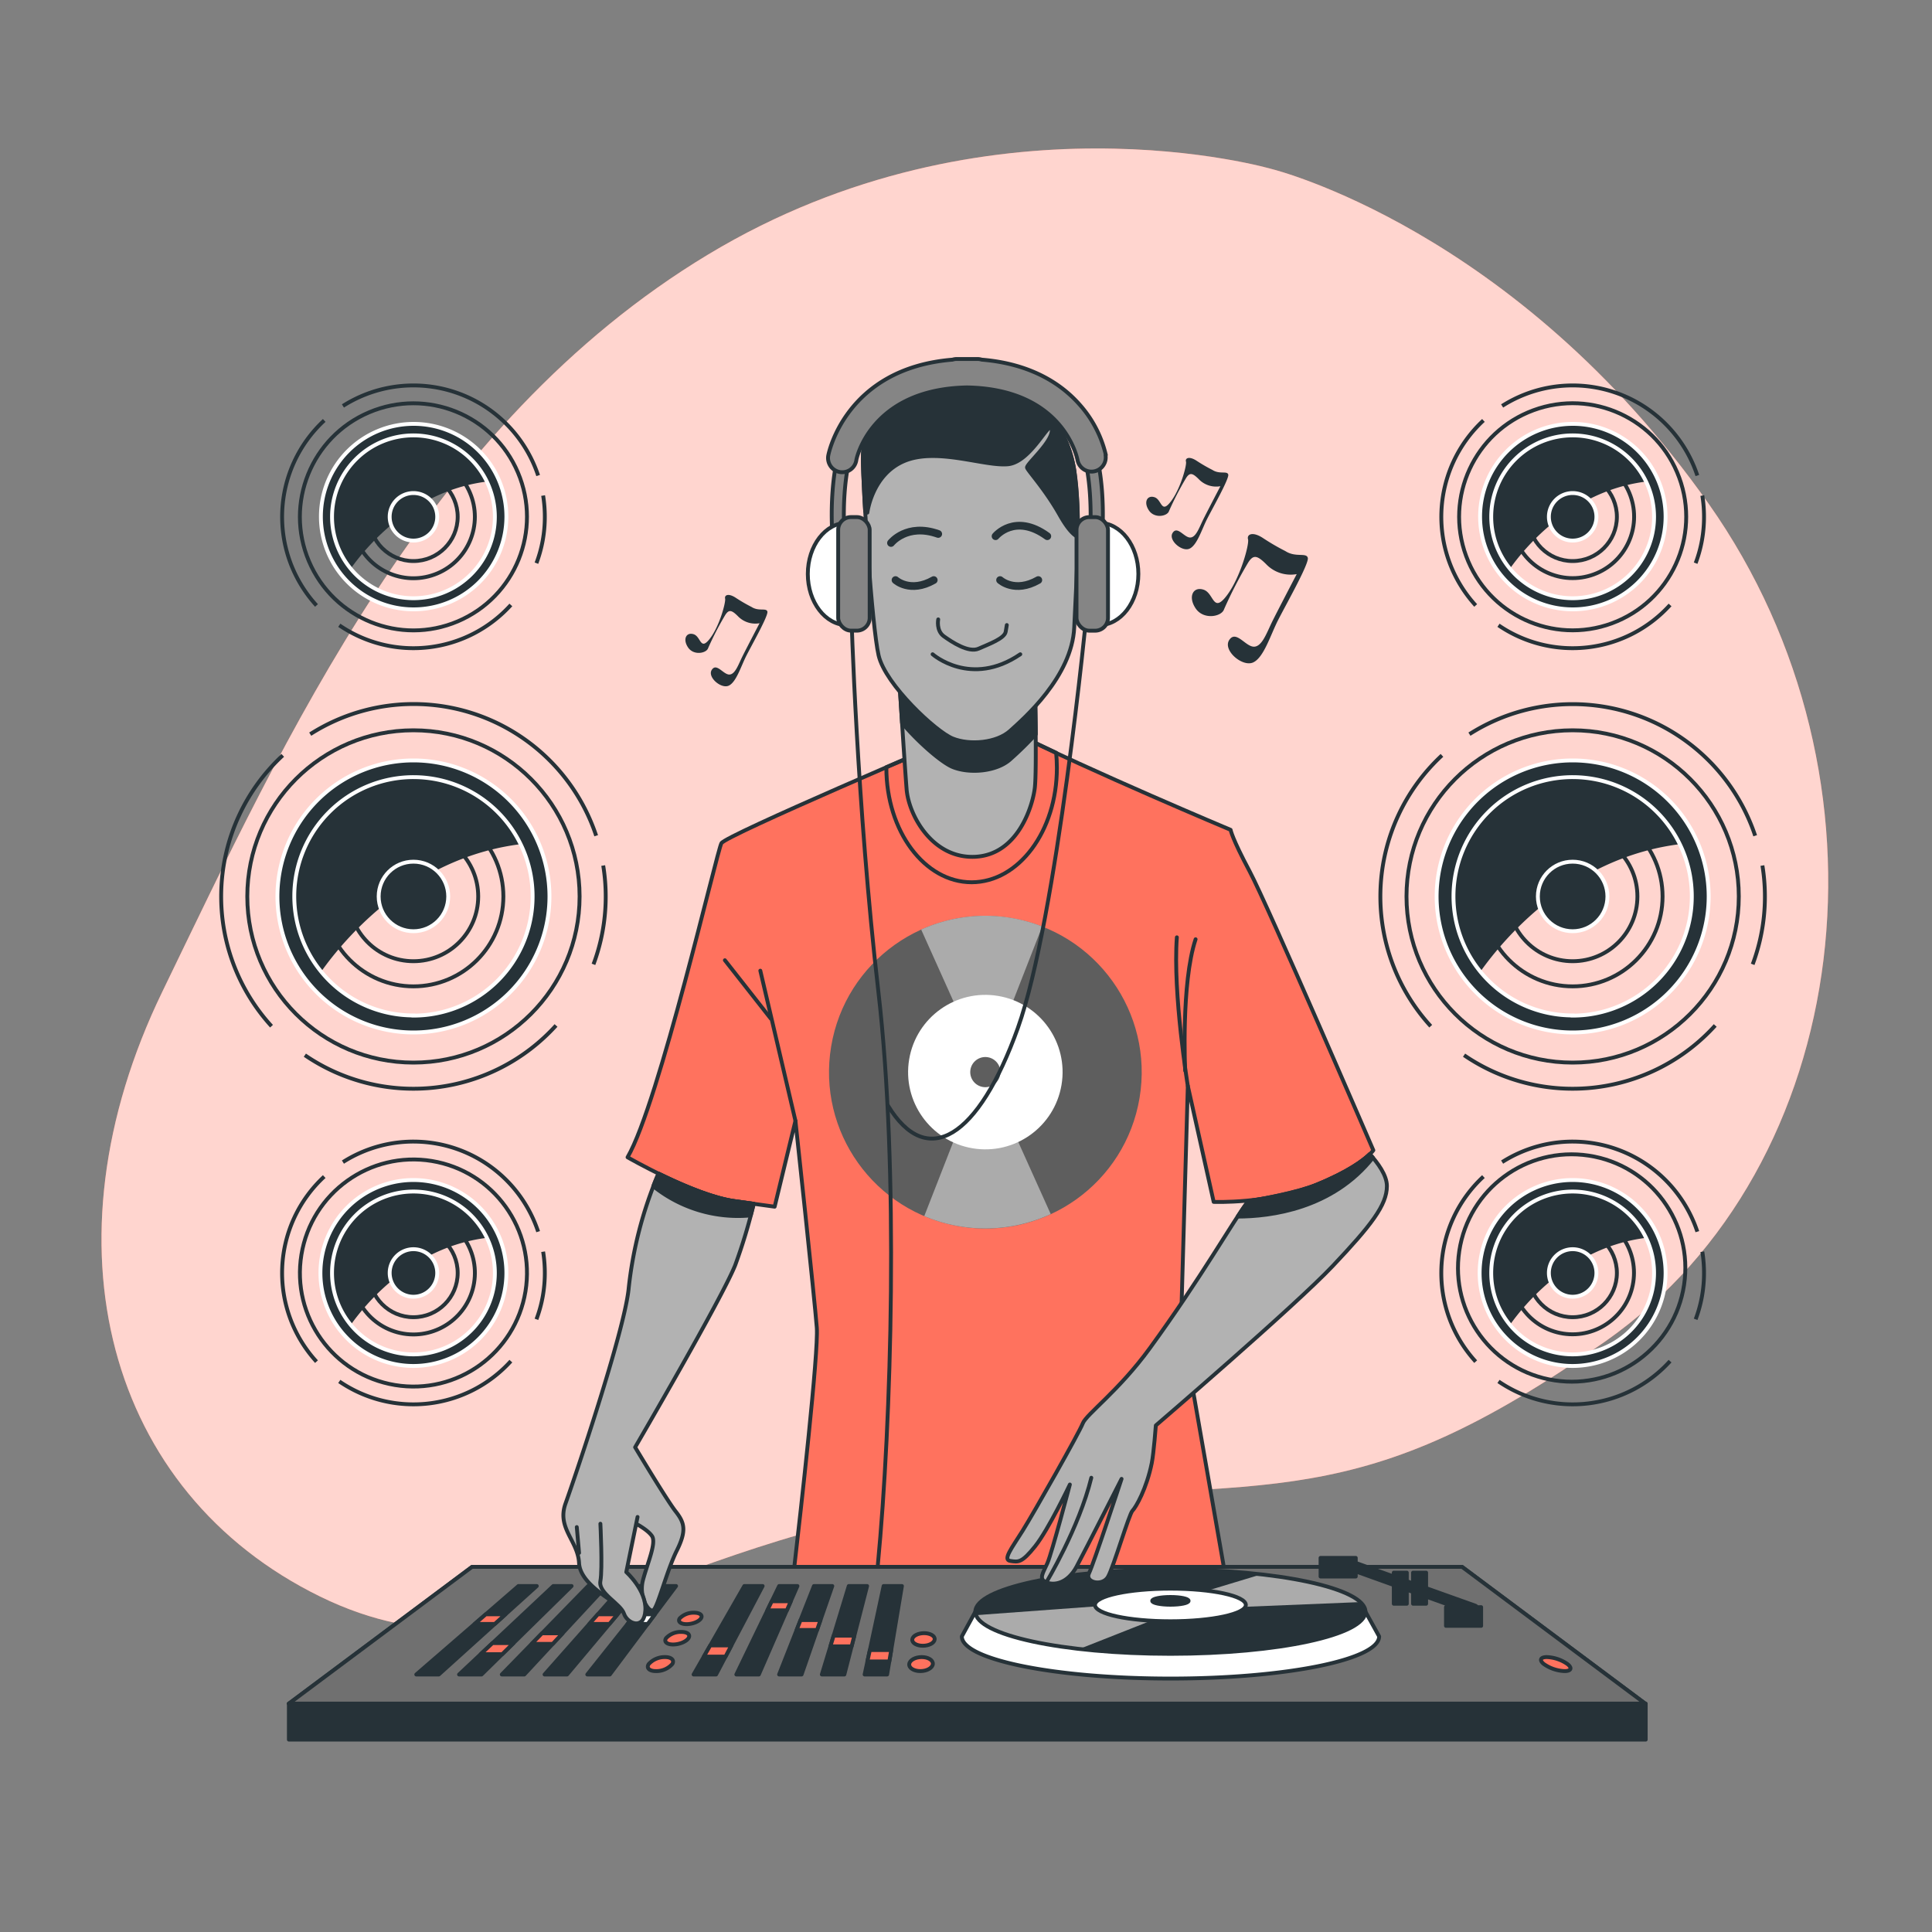 <svg xmlns="http://www.w3.org/2000/svg" xmlns:xlink="http://www.w3.org/1999/xlink" viewBox="0 0 500 500"><rect x="0" y="0" width="500" height="500" fill="#808080" stroke="none"/><defs><clipPath id="freepik--clip-path--inject-2"><ellipse cx="302.9" cy="417.1" rx="50.48" ry="10.91" style="fill:#263238;stroke:#263238;stroke-linecap:round;stroke-linejoin:round"></ellipse></clipPath></defs><g id="freepik--background-simple--inject-2"><path d="M329.22,43.77s-73.45-21.63-146,22.12S73.73,191.21,42,256.67,27.85,386.24,82.82,413.17s92.77-18.6,170.17-24.54,98.14,3.72,162.63-41.6,76.76-145.46,26.59-216.64S329.22,43.77,329.22,43.77Z" style="fill:#FF725E"></path><path d="M329.22,43.77s-73.45-21.63-146,22.12S73.73,191.21,42,256.67,27.85,386.24,82.82,413.17s92.77-18.6,170.17-24.54,98.14,3.72,162.63-41.6,76.76-145.46,26.59-216.64S329.22,43.77,329.22,43.77Z" style="fill:#fff;opacity:0.7"></path></g><g id="freepik--Speakers--inject-2"><path d="M370.27,265.58a49.78,49.78,0,0,1,2.91-70.09" style="fill:none;stroke:#263238;stroke-miterlimit:10"></path><path d="M443.9,265.39a49.78,49.78,0,0,1-65,7.69" style="fill:none;stroke:#263238;stroke-miterlimit:10"></path><path d="M456.11,224a50.05,50.05,0,0,1-2.52,25.57" style="fill:none;stroke:#263238;stroke-miterlimit:10"></path><path d="M380.29,190a49.79,49.79,0,0,1,73.95,26.29" style="fill:none;stroke:#263238;stroke-miterlimit:10"></path><circle cx="407" cy="232" r="43" style="fill:none;stroke:#263238;stroke-miterlimit:10"></circle><path d="M436.54,217.77a32.78,32.78,0,1,0-54.92,35C385.7,246.59,404.65,220.8,436.54,217.77Z" style="fill:#263238;stroke:#263238;stroke-miterlimit:10"></path><path d="M407,196.8A35.2,35.2,0,1,0,442.2,232,35.2,35.2,0,0,0,407,196.8Zm0,66A30.84,30.84,0,1,1,437.84,232,30.84,30.84,0,0,1,407,262.84Z" style="fill:#263238;stroke:#fff;stroke-miterlimit:10"></path><circle cx="407" cy="232" r="23.27" style="fill:none;stroke:#263238;stroke-miterlimit:10"></circle><circle cx="407" cy="232" r="16.76" style="fill:none;stroke:#263238;stroke-miterlimit:10"></circle><circle cx="407" cy="232" r="9" style="fill:#263238;stroke:#fff;stroke-miterlimit:10"></circle><path d="M381.91,156.69a34,34,0,0,1,2-47.88" style="fill:none;stroke:#263238;stroke-miterlimit:10"></path><path d="M432.21,156.56a34,34,0,0,1-44.4,5.26" style="fill:none;stroke:#263238;stroke-miterlimit:10"></path><path d="M440.56,128.25a34.31,34.31,0,0,1,.44,5.5,33.94,33.94,0,0,1-2.17,12" style="fill:none;stroke:#263238;stroke-miterlimit:10"></path><path d="M388.75,105.06a34,34,0,0,1,50.52,18" style="fill:none;stroke:#263238;stroke-miterlimit:10"></path><circle cx="407" cy="133.75" r="29.38" transform="translate(-21.15 148.68) rotate(-20.19)" style="fill:none;stroke:#263238;stroke-miterlimit:10"></circle><path d="M427.18,124a22.4,22.4,0,1,0-37.52,23.89C392.45,143.71,405.4,126.09,427.18,124Z" style="fill:#263238;stroke:#263238;stroke-miterlimit:10"></path><path d="M407,109.7a24,24,0,1,0,24.05,24A24,24,0,0,0,407,109.7Zm0,45.12a21.07,21.07,0,1,1,21.07-21.07A21.07,21.07,0,0,1,407,154.82Z" style="fill:#263238;stroke:#fff;stroke-miterlimit:10"></path><circle cx="407" cy="133.75" r="15.9" transform="translate(-21.19 147.46) rotate(-20.03)" style="fill:none;stroke:#263238;stroke-miterlimit:10"></circle><circle cx="407" cy="133.75" r="11.45" style="fill:none;stroke:#263238;stroke-miterlimit:10"></circle><path d="M413.15,133.75A6.15,6.15,0,1,1,407,127.6,6.15,6.15,0,0,1,413.15,133.75Z" style="fill:#263238;stroke:#fff;stroke-miterlimit:10"></path><path d="M81.91,156.69a34,34,0,0,1,2-47.88" style="fill:none;stroke:#263238;stroke-miterlimit:10"></path><path d="M132.21,156.56a34,34,0,0,1-44.4,5.26" style="fill:none;stroke:#263238;stroke-miterlimit:10"></path><path d="M140.56,128.25a34.31,34.31,0,0,1,.44,5.5,33.94,33.94,0,0,1-2.17,12" style="fill:none;stroke:#263238;stroke-miterlimit:10"></path><path d="M88.75,105.06a34,34,0,0,1,50.52,18" style="fill:none;stroke:#263238;stroke-miterlimit:10"></path><circle cx="107" cy="133.75" r="29.38" transform="translate(-43.76 52.45) rotate(-23)" style="fill:none;stroke:#263238;stroke-miterlimit:10"></circle><path d="M127.18,124a22.4,22.4,0,1,0-37.52,23.89C92.45,143.71,105.4,126.09,127.18,124Z" style="fill:#263238;stroke:#263238;stroke-miterlimit:10"></path><path d="M107,109.7a24,24,0,1,0,24.05,24A24,24,0,0,0,107,109.7Zm0,45.12a21.07,21.07,0,1,1,21.07-21.07A21.07,21.07,0,0,1,107,154.82Z" style="fill:#263238;stroke:#fff;stroke-miterlimit:10"></path><circle cx="107" cy="133.75" r="15.9" transform="translate(-43.69 52.31) rotate(-22.95)" style="fill:none;stroke:#263238;stroke-miterlimit:10"></circle><circle cx="107" cy="133.75" r="11.45" style="fill:none;stroke:#263238;stroke-miterlimit:10"></circle><path d="M113.15,133.75A6.15,6.15,0,1,1,107,127.6,6.15,6.15,0,0,1,113.15,133.75Z" style="fill:#263238;stroke:#fff;stroke-miterlimit:10"></path><path d="M381.91,352.39a34,34,0,0,1,2-47.89" style="fill:none;stroke:#263238;stroke-miterlimit:10"></path><path d="M432.21,352.26a34,34,0,0,1-44.4,5.25" style="fill:none;stroke:#263238;stroke-miterlimit:10"></path><path d="M440.56,323.94a34.4,34.4,0,0,1,.44,5.5,33.94,33.94,0,0,1-2.17,12" style="fill:none;stroke:#263238;stroke-miterlimit:10"></path><path d="M388.75,300.75a34,34,0,0,1,50.52,18" style="fill:none;stroke:#263238;stroke-miterlimit:10"></path><circle cx="407" cy="329.44" r="29.38" transform="matrix(0.15, -0.99, 0.99, 0.15, 19.55, 681.67)" style="fill:none;stroke:#263238;stroke-miterlimit:10"></circle><path d="M427.18,319.72a22.4,22.4,0,1,0-37.52,23.89C392.45,339.41,405.4,321.79,427.18,319.72Z" style="fill:#263238;stroke:#263238;stroke-miterlimit:10"></path><path d="M407,305.39a24.06,24.06,0,1,0,24.05,24.05A24.05,24.05,0,0,0,407,305.39Zm0,45.12a21.07,21.07,0,1,1,21.07-21.07A21.07,21.07,0,0,1,407,350.51Z" style="fill:#263238;stroke:#fff;stroke-miterlimit:10"></path><circle cx="407" cy="329.44" r="15.9" transform="translate(19.76 681.9) rotate(-81.3)" style="fill:none;stroke:#263238;stroke-miterlimit:10"></circle><circle cx="407" cy="329.44" r="11.45" style="fill:none;stroke:#263238;stroke-miterlimit:10"></circle><path d="M413.15,329.44a6.15,6.15,0,1,1-6.15-6.15A6.15,6.15,0,0,1,413.15,329.44Z" style="fill:#263238;stroke:#fff;stroke-miterlimit:10"></path><path d="M81.91,352.39a34,34,0,0,1,2-47.89" style="fill:none;stroke:#263238;stroke-miterlimit:10"></path><path d="M132.21,352.26a34,34,0,0,1-44.4,5.25" style="fill:none;stroke:#263238;stroke-miterlimit:10"></path><path d="M140.56,323.94a34.4,34.4,0,0,1,.44,5.5,33.94,33.94,0,0,1-2.17,12" style="fill:none;stroke:#263238;stroke-miterlimit:10"></path><path d="M88.75,300.75a34,34,0,0,1,50.52,18" style="fill:none;stroke:#263238;stroke-miterlimit:10"></path><circle cx="107" cy="329.44" r="29.38" transform="translate(-235.42 381.69) rotate(-80.68)" style="fill:none;stroke:#263238;stroke-miterlimit:10"></circle><path d="M127.18,319.72a22.4,22.4,0,1,0-37.52,23.89C92.45,339.41,105.4,321.79,127.18,319.72Z" style="fill:#263238;stroke:#263238;stroke-miterlimit:10"></path><path d="M107,305.39a24.06,24.06,0,1,0,24.05,24.05A24.05,24.05,0,0,0,107,305.39Zm0,45.12a21.07,21.07,0,1,1,21.07-21.07A21.07,21.07,0,0,1,107,350.51Z" style="fill:#263238;stroke:#fff;stroke-miterlimit:10"></path><circle cx="107" cy="329.44" r="15.9" transform="translate(-235.41 381.75) rotate(-80.69)" style="fill:none;stroke:#263238;stroke-miterlimit:10"></circle><circle cx="107" cy="329.44" r="11.45" style="fill:none;stroke:#263238;stroke-miterlimit:10"></circle><path d="M113.15,329.44a6.15,6.15,0,1,1-6.15-6.15A6.15,6.15,0,0,1,113.15,329.44Z" style="fill:#263238;stroke:#fff;stroke-miterlimit:10"></path><path d="M70.27,265.58a49.78,49.78,0,0,1,2.91-70.09" style="fill:none;stroke:#263238;stroke-miterlimit:10"></path><path d="M143.9,265.39a49.78,49.78,0,0,1-65,7.69" style="fill:none;stroke:#263238;stroke-miterlimit:10"></path><path d="M156.11,224a50.05,50.05,0,0,1-2.52,25.57" style="fill:none;stroke:#263238;stroke-miterlimit:10"></path><path d="M80.29,190a49.79,49.79,0,0,1,74,26.29" style="fill:none;stroke:#263238;stroke-miterlimit:10"></path><circle cx="107" cy="232" r="43" style="fill:none;stroke:#263238;stroke-miterlimit:10"></circle><path d="M136.54,217.77a32.78,32.78,0,1,0-54.92,35C85.7,246.59,104.65,220.8,136.54,217.77Z" style="fill:#263238;stroke:#263238;stroke-miterlimit:10"></path><path d="M107,196.8A35.2,35.2,0,1,0,142.2,232,35.2,35.2,0,0,0,107,196.8Zm0,66A30.84,30.84,0,1,1,137.84,232,30.84,30.84,0,0,1,107,262.84Z" style="fill:#263238;stroke:#fff;stroke-miterlimit:10"></path><circle cx="107" cy="232" r="23.27" style="fill:none;stroke:#263238;stroke-miterlimit:10"></circle><circle cx="107" cy="232" r="16.76" style="fill:none;stroke:#263238;stroke-miterlimit:10"></circle><circle cx="107" cy="232" r="9" style="fill:#263238;stroke:#fff;stroke-miterlimit:10"></circle></g><g id="freepik--Device--inject-2"><polygon points="425.78 440.89 74.76 440.89 122.17 405.5 378.37 405.5 425.78 440.89" style="fill:#707070;stroke:#263238;stroke-linecap:round;stroke-linejoin:round"></polygon><rect x="74.76" y="440.89" width="351.15" height="9.32" style="fill:#263238;stroke:#263238;stroke-linecap:round;stroke-linejoin:round"></rect><polygon points="425.78 440.89 74.76 440.89 122.17 405.5 378.37 405.5 425.78 440.89" style="fill:#707070;stroke:#263238;stroke-linecap:round;stroke-linejoin:round"></polygon><polygon points="113.56 433.36 107.73 433.36 134.17 410.46 138.92 410.46 113.56 433.36" style="fill:#263238;stroke:#263238;stroke-linecap:round;stroke-linejoin:round"></polygon><polygon points="128.05 420.28 122.84 420.28 125.72 417.78 130.81 417.78 128.05 420.28" style="fill:#FF725E;stroke:#263238;stroke-linecap:round;stroke-linejoin:round"></polygon><polygon points="124.62 433.36 118.8 433.36 143.19 410.46 147.93 410.46 124.62 433.36" style="fill:#263238;stroke:#263238;stroke-linecap:round;stroke-linejoin:round"></polygon><polygon points="129.98 428.1 124.4 428.1 127.44 425.24 132.88 425.24 129.98 428.1" style="fill:#FF725E;stroke:#263238;stroke-linecap:round;stroke-linejoin:round"></polygon><polygon points="135.69 433.36 129.86 433.36 152.2 410.46 156.94 410.46 135.69 433.36" style="fill:#263238;stroke:#263238;stroke-linecap:round;stroke-linejoin:round"></polygon><polygon points="143.05 425.43 137.6 425.43 140.26 422.7 145.59 422.7 143.05 425.43" style="fill:#FF725E;stroke:#263238;stroke-linecap:round;stroke-linejoin:round"></polygon><polygon points="146.75 433.36 140.93 433.36 161.21 410.46 165.96 410.46 146.75 433.36" style="fill:#263238;stroke:#263238;stroke-linecap:round;stroke-linejoin:round"></polygon><polygon points="157.72 420.28 152.51 420.28 154.73 417.78 159.82 417.78 157.72 420.28" style="fill:#FF725E;stroke:#263238;stroke-linecap:round;stroke-linejoin:round"></polygon><polygon points="157.82 433.36 151.99 433.36 170.22 410.46 174.97 410.46 157.82 433.36" style="fill:#263238;stroke:#263238;stroke-linecap:round;stroke-linejoin:round"></polygon><polygon points="167.62 420.28 162.41 420.28 164.4 417.78 169.49 417.78 167.62 420.28" style="fill:#fff;stroke:#263238;stroke-linecap:round;stroke-linejoin:round"></polygon><polygon points="185.32 433.36 179.5 433.36 192.63 410.46 197.37 410.46 185.32 433.36" style="fill:#263238;stroke:#263238;stroke-linecap:round;stroke-linejoin:round"></polygon><polygon points="187.76 428.72 182.16 428.72 183.81 425.83 189.28 425.83 187.76 428.72" style="fill:#FF725E;stroke:#263238;stroke-linecap:round;stroke-linejoin:round"></polygon><polygon points="196.39 433.36 190.56 433.36 201.64 410.46 206.38 410.46 196.39 433.36" style="fill:#263238;stroke:#263238;stroke-linecap:round;stroke-linejoin:round"></polygon><polygon points="203.64 416.75 198.6 416.75 199.73 414.41 204.66 414.41 203.64 416.75" style="fill:#FF725E;stroke:#263238;stroke-linecap:round;stroke-linejoin:round"></polygon><polygon points="207.45 433.36 201.63 433.36 210.65 410.46 215.4 410.46 207.45 433.36" style="fill:#263238;stroke:#263238;stroke-linecap:round;stroke-linejoin:round"></polygon><polygon points="211.45 421.84 206.17 421.84 207.18 419.27 212.34 419.27 211.45 421.84" style="fill:#FF725E;stroke:#263238;stroke-linecap:round;stroke-linejoin:round"></polygon><polygon points="218.52 433.36 212.69 433.36 219.66 410.46 224.41 410.46 218.52 433.36" style="fill:#263238;stroke:#263238;stroke-linecap:round;stroke-linejoin:round"></polygon><polygon points="220.39 426.07 214.91 426.07 215.75 423.31 221.1 423.31 220.39 426.07" style="fill:#FF725E;stroke:#263238;stroke-linecap:round;stroke-linejoin:round"></polygon><polygon points="229.59 433.36 223.76 433.36 228.68 410.46 233.42 410.46 229.59 433.36" style="fill:#263238;stroke:#263238;stroke-linecap:round;stroke-linejoin:round"></polygon><polygon points="230.15 429.98 224.48 429.98 225.12 427.03 230.65 427.03 230.15 429.98" style="fill:#FF725E;stroke:#263238;stroke-linecap:round;stroke-linejoin:round"></polygon><path d="M241.42,430.64c-.08,1-1.52,1.84-3.24,1.84s-3-.83-2.87-1.84,1.57-1.79,3.23-1.79S241.49,429.64,241.42,430.64Z" style="fill:#FF725E;stroke:#263238;stroke-linecap:round;stroke-linejoin:round"></path><path d="M405.64,430.64c1.3,1,1,1.84-.73,1.84a10,10,0,0,1-5.38-1.84c-1.23-1-.86-1.79.8-1.79A10,10,0,0,1,405.64,430.64Z" style="fill:#FF725E;stroke:#263238;stroke-linecap:round;stroke-linejoin:round"></path><path d="M174,430.64a5.52,5.52,0,0,1-4.26,1.84c-1.72,0-2.53-.83-1.84-1.84a5.59,5.59,0,0,1,4.23-1.79C173.75,428.85,174.59,429.64,174,430.64Z" style="fill:#FF725E;stroke:#263238;stroke-linecap:round;stroke-linejoin:round"></path><path d="M178.19,423.94c-.57.91-2.35,1.65-4,1.65s-2.42-.74-1.8-1.65a5.22,5.22,0,0,1,3.93-1.6C177.93,422.34,178.75,423.05,178.19,423.94Z" style="fill:#FF725E;stroke:#263238;stroke-linecap:round;stroke-linejoin:round"></path><path d="M181.42,418.83c-.52.83-2.2,1.5-3.74,1.5s-2.33-.67-1.77-1.5a5,5,0,0,1,3.72-1.46C181.13,417.37,181.93,418,181.42,418.83Z" style="fill:#FF725E;stroke:#263238;stroke-linecap:round;stroke-linejoin:round"></path><path d="M241.89,424.27c-.07.91-1.44,1.65-3.06,1.65s-2.84-.74-2.73-1.65,1.48-1.61,3.05-1.61S242,423.37,241.89,424.27Z" style="fill:#FF725E;stroke:#263238;stroke-linecap:round;stroke-linejoin:round"></path><path d="M382.26,415.94a1,1,0,0,0-.49-.41L369.08,411v-4H365.7v2.79l-1.62-.58V407h-3.37v1l-9.84-3.52v-1.3h-9.11V408h9.11v-1.32l9.84,3.53v4.84h3.37v-3.63l1.62.58v3.05h3.38v-1.84l7.58,2.72h-2.44v4.84h9.1v-4.84Z" style="fill:#263238;stroke:#263238;stroke-linecap:round;stroke-linejoin:round"></path><path d="M353.38,417.1H337.51a142.18,142.18,0,0,0-34.61-4.51,149.69,149.69,0,0,0-35.78,4.51h-14.7l-3.5,6.4c0,6,24.17,10.91,54,10.91s54-4.88,54-10.91Z" style="fill:#fff;stroke:#263238;stroke-linecap:round;stroke-linejoin:round"></path><ellipse cx="302.9" cy="417.1" rx="50.48" ry="10.91" style="fill:#263238"></ellipse><g style="clip-path:url(#freepik--clip-path--inject-2)"><path d="M279.36,426.75l25.89-10.22,46.81-1.91c-3.35-3.11-12.88-5.72-25.66-7.17l-22.46,6.79L252.59,418C254,421.79,264.46,425.05,279.36,426.75Z" style="fill:#ababab"></path></g><ellipse cx="302.9" cy="417.1" rx="50.48" ry="10.91" style="fill:none;stroke:#263238;stroke-linecap:round;stroke-linejoin:round"></ellipse><ellipse cx="302.9" cy="415.36" rx="19.52" ry="4.22" style="fill:#fff;stroke:#263238;stroke-linecap:round;stroke-linejoin:round"></ellipse><path d="M307.61,414.3c0,.57-2.11,1-4.71,1s-4.71-.45-4.71-1,2.11-1,4.71-1S307.61,413.74,307.61,414.3Z" style="fill:#263238;stroke:#263238;stroke-linecap:round;stroke-linejoin:round"></path></g><g id="freepik--Character--inject-2"><path d="M200.48,312.29l5.38-22.22s4.95,46,5.53,53.54c.48,6.22-4.15,47.42-5.82,61.89H316.72l-11.06-63.35,1.75-61.1,6.69,30s14.26.58,26.48-4.36,14.84-9,14.84-9-27.35-63.43-32-72.16-4.94-10.77-4.94-10.77-36.08-15.13-57-25.6l-14.84,2s-58.78,25-59.94,27.06-16.15,67.32-24.29,81.28c0,0,17.16,9.9,27.64,11.35Z" style="fill:#FF725E;stroke:#263238;stroke-linecap:round;stroke-linejoin:round"></path><circle cx="255" cy="277.46" r="40.46" transform="translate(-60.66 483.3) rotate(-80.52)" style="fill:#5e5e5e"></circle><path d="M254.33,276,239.2,314.72a40.54,40.54,0,0,0,32.73-.51L255.18,277l14.54-37.23a40.43,40.43,0,0,0-31.32.8Z" style="fill:#ababab"></path><circle cx="255" cy="277.46" r="19.99" transform="translate(-60.88 482.95) rotate(-80.46)" style="fill:#fff"></circle><path d="M258.9,277.46a3.9,3.9,0,1,1-3.9-3.9A3.9,3.9,0,0,1,258.9,277.46Z" style="fill:#5e5e5e"></path><path d="M246.6,191.14s-7.51,3.2-17.21,7.4v.19c0,16.35,9.88,29.6,22.06,29.6s22.07-13.25,22.07-29.6c0-1.32-.07-2.63-.19-3.91-4.24-2-8.29-3.91-11.89-5.71Z" style="fill:none;stroke:#263238;stroke-linecap:round;stroke-linejoin:round"></path><line x1="205.86" y1="290.07" x2="196.77" y2="251.21" style="fill:none;stroke:#263238;stroke-linecap:round;stroke-linejoin:round"></line><line x1="199.46" y1="263.6" x2="187.6" y2="248.51" style="fill:none;stroke:#263238;stroke-linecap:round;stroke-linejoin:round"></line><path d="M307.41,281.05s-3.92-23.91-2.84-38.47" style="fill:none;stroke:#263238;stroke-linecap:round;stroke-linejoin:round"></path><path d="M306.72,277.08s-1.08-22.64,2.7-34" style="fill:none;stroke:#263238;stroke-linecap:round;stroke-linejoin:round"></path><path d="M232.63,174.27s1.46,23.28,2,30,6.69,18,17.75,17.46,14.84-13.1,15.42-17.75,0-28.23,0-28.23-9.6,8.15-20.37,6.11A36.21,36.21,0,0,1,232.63,174.27Z" style="fill:#b2b2b2;stroke:#263238;stroke-linecap:round;stroke-linejoin:round"></path><path d="M267.84,175.72s-9.6,8.15-20.37,6.11a36.21,36.21,0,0,1-14.84-7.56s.38,6,.82,12.83c4.6,5.41,10.49,10.36,13.15,11.42,4.36,1.75,11.34,1.16,14.84-2a89.38,89.38,0,0,0,6.63-6.51C268,182.81,267.84,175.72,267.84,175.72Z" style="fill:#263238;stroke:#263238;stroke-linecap:round;stroke-linejoin:round"></path><path d="M230,105.6s-6.69,4.66-6.69,12.8,2.33,43.65,4.07,51.21,14.84,19.79,19.21,21.53,11.34,1.17,14.84-2,16-14,16.58-26.77,1.75-30,0-40.74-8.15-18-16.58-20.95S235.83,99.78,230,105.6Z" style="fill:#b2b2b2;stroke:#263238;stroke-linecap:round;stroke-linejoin:round"></path><path d="M261.44,100.65c-8.44-2.91-25.61-.87-31.43,4.95,0,0-6.69,4.66-6.69,12.8,0,2.54.23,7.74.59,13.92l.57.34s1.17-9.89,9.61-13.38,20.65,1.45,26.76.87,11.06-12.22,11.35-9-6.69,9-6.4,9.89,4.66,5.53,8.44,12.22c1.81,3.2,3.35,5.06,4.69,5.69A107.38,107.38,0,0,0,278,121.6C276.28,110.84,269.87,103.56,261.44,100.65Z" style="fill:#263238;stroke:#263238;stroke-linecap:round;stroke-linejoin:round"></path><path d="M231.76,150.12s3.78,3.49,9.89,0" style="fill:none;stroke:#263238;stroke-linecap:round;stroke-linejoin:round;stroke-width:2px"></path><path d="M258.82,150.12s3.78,3.49,9.89,0" style="fill:none;stroke:#263238;stroke-linecap:round;stroke-linejoin:round;stroke-width:2px"></path><path d="M230.59,140.52s4.08-5.24,12.22-2.33" style="fill:none;stroke:#263238;stroke-linecap:round;stroke-linejoin:round;stroke-width:2px"></path><path d="M257.65,138.77s5-6.11,13.39,0" style="fill:none;stroke:#263238;stroke-linecap:round;stroke-linejoin:round;stroke-width:2px"></path><path d="M242.81,160.3s-.58,2.91,1.46,4.37,6.4,4.36,9,3.2,6.69-2.62,7-4.37l.29-1.74" style="fill:none;stroke:#263238;stroke-linecap:round;stroke-linejoin:round"></path><path d="M241.36,169.32s9.89,8.73,22.69,0" style="fill:none;stroke:#263238;stroke-linecap:round;stroke-linejoin:round"></path><path d="M216.92,138.89a1.57,1.57,0,0,1-1.57-1.47c0-.71-1.14-17.46,4.28-26.79a1.58,1.58,0,0,1,2.73,1.58c-4.94,8.5-3.88,24.83-3.87,25a1.57,1.57,0,0,1-1.46,1.68Z" style="fill:#858585;stroke:#263238;stroke-linecap:round;stroke-linejoin:round"></path><path d="M283.73,138.89h-.11a1.57,1.57,0,0,1-1.46-1.68c0-.16,1.06-16.5-3.87-25a1.58,1.58,0,0,1,2.73-1.58c5.42,9.33,4.33,26.08,4.28,26.79A1.57,1.57,0,0,1,283.73,138.89Z" style="fill:#858585;stroke:#263238;stroke-linecap:round;stroke-linejoin:round"></path><path d="M286.19,117.75a29.71,29.71,0,0,0-6.75-13c-4.31-4.92-12.06-10.58-25.38-11.67a3.79,3.79,0,0,0-1-.17c-.81,0-1.6,0-2.38,0h-.82c-.77,0-1.55,0-2.35,0a3.79,3.79,0,0,0-1,.17c-27.75,2.26-32.08,24.44-32.13,24.68a3.68,3.68,0,1,0,7.24,1.3c0-.19,3.63-18.34,28.65-18.8,24.77.45,28.44,18,28.6,18.82a3.68,3.68,0,0,0,7.24-1.32Z" style="fill:#858585;stroke:#263238;stroke-linecap:round;stroke-linejoin:round"></path><path d="M220.32,158.53s1.4,49.74,7,98.09c5.33,45.95,3.38,111.52-.13,148.28" style="fill:none;stroke:#263238;stroke-linecap:round;stroke-linejoin:round"></path><path d="M281.27,158.18s-7.7,79.52-17.86,107.9-23.47,36.78-33.63,20" style="fill:none;stroke:#263238;stroke-linecap:round;stroke-linejoin:round"></path><path d="M219.54,135.3l-.29,0c-5.63,0-10.19,5.93-10.19,13.24s4.56,13.24,10.19,13.24l.29,0Z" style="fill:#fff;stroke:#263238;stroke-linecap:round;stroke-linejoin:round"></path><rect x="216.92" y="133.82" width="8.15" height="29.39" rx="3.32" style="fill:#858585;stroke:#263238;stroke-linecap:round;stroke-linejoin:round"></rect><path d="M284.13,135.3l.29,0c5.63,0,10.19,5.93,10.19,13.24s-4.56,13.24-10.19,13.24l-.29,0Z" style="fill:#fff;stroke:#263238;stroke-linecap:round;stroke-linejoin:round"></path><rect x="278.6" y="133.82" width="8.15" height="29.39" rx="3.32" transform="translate(565.35 297.04) rotate(180)" style="fill:#858585;stroke:#263238;stroke-linecap:round;stroke-linejoin:round"></rect><path d="M195.07,311.53l-5.06-.7c-5.83-.81-13.73-4.23-19.59-7.11a104.18,104.18,0,0,0-7.76,30.1c-1.34,11.57-14,48.88-16.3,55.28s3.2,9.6,3.5,15.42,9.89,10.19,10.76,11.64,4.37,1.75,3.78-1.16-2.61-5.53-2.32-8.15,2-12.8,2-12.8,3.49,1.74,4.66,3.49-1.17,7-2.33,11.35,1.46,8.44,2.62,7.85,3.49-10.18,6.11-15.42,2-7.27-.29-10.18-10.48-16.59-10.48-16.59,22.41-38.4,25.9-47.13A142.4,142.4,0,0,0,195.07,311.53Z" style="fill:#b2b2b2;stroke:#263238;stroke-linecap:round;stroke-linejoin:round"></path><path d="M170.42,303.72c-.42.95-.88,2-1.35,3.27a35,35,0,0,0,25.21,7.56c.27-1,.54-2.05.79-3l-5.06-.7C184.18,310,176.28,306.6,170.42,303.72Z" style="fill:#263238;stroke:#263238;stroke-linecap:round;stroke-linejoin:round"></path><path d="M155.38,394.34s.59,11.64,0,14.84,5.24,5.82,6.11,8.44,5.24,4.36,5.53-.88-4.94-9.89-4.94-9.89L165,392.59" style="fill:#b2b2b2;stroke:#263238;stroke-linecap:round;stroke-linejoin:round"></path><line x1="149.27" y1="395.21" x2="149.86" y2="401.9" style="fill:none;stroke:#263238;stroke-linecap:round;stroke-linejoin:round"></line><path d="M340.58,306.66c-4.54,1.84-13.26,3.55-17.53,4.17-4,5.27-12.09,19.71-25.49,38.1-8,11-16.46,17.11-17.34,19.44s-12.63,23.09-15.54,27.74-5.24,7.57-3.2,7.86,2.91.58,6.4-3.78,9-16,9-16-4.66,17.74-5.82,20.36-2.33,4.08-.29,4.95,5.53.29,7.85-4.07,11.64-22.7,11.64-22.7-7.27,22.11-8.43,24.44,3.49,3.49,4.94.87,5.43-16.2,6.31-17.07,3.65-5.67,5-12.35c.52-2.63,1.05-9.72,1.05-9.72s35.91-30.82,45.8-41.29,14-15.72,14-20.66c0-2.83-2.38-6-4.42-8.27C352.93,300.2,349.09,303.21,340.58,306.66Z" style="fill:#b2b2b2;stroke:#263238;stroke-linecap:round;stroke-linejoin:round"></path><path d="M355.31,299.61c-.28-.32-.55-.64-.82-.93-1.56,1.52-5.4,4.53-13.91,8-4.54,1.84-13.26,3.55-17.53,4.17-.76,1-1.68,2.37-2.75,4C328.8,314.84,344.83,312.86,355.31,299.61Z" style="fill:#263238;stroke:#263238;stroke-linecap:round;stroke-linejoin:round"></path><path d="M270.79,409.5s8.44-14,11.64-27.06" style="fill:none;stroke:#263238;stroke-linecap:round;stroke-linejoin:round"></path></g><g id="freepik--musical-notes--inject-2"><path d="M332.67,142.63a58.37,58.37,0,0,1-5.73-3.33c-2.79-1.87-4.31-1-3.95.27s-2,10-5.55,14.62-3.24-.65-5.93-1.57-4.14,1.76-2.08,4.83,6.73,2.14,7.34.26a111,111,0,0,1,6.28-12.16c1.29-2,2.26-1.9,4.61.44a8.78,8.78,0,0,0,7.93,2.59s-4.82,9.22-6.28,12.16-2.69,6.7-4.86,6.62-4.6-4.38-6.33-1.72,3.42,7.06,6.19,5.8,4.46-7.05,6.51-11.06,8-14.54,7.64-16S335.33,144.36,332.67,142.63Z" style="fill:#263238"></path><path d="M313.78,121.62a41.74,41.74,0,0,1-4.06-2.35c-2-1.32-3.05-.69-2.79.19s-1.41,7.06-3.93,10.34-2.29-.47-4.19-1.11-2.93,1.24-1.47,3.41,4.76,1.51,5.19.18a78.23,78.23,0,0,1,4.44-8.59c.92-1.41,1.6-1.35,3.26.31a6.23,6.23,0,0,0,5.61,1.83s-3.41,6.52-4.44,8.6-1.9,4.74-3.44,4.68-3.26-3.09-4.48-1.21,2.42,5,4.38,4.09,3.16-5,4.6-7.81,5.66-10.29,5.41-11.35S315.66,122.84,313.78,121.62Z" style="fill:#263238"></path><path d="M194.5,157.08a42.27,42.27,0,0,1-4.05-2.35c-2-1.32-3-.69-2.79.19s-1.41,7.06-3.93,10.34-2.29-.47-4.19-1.11-2.93,1.24-1.47,3.41,4.76,1.51,5.19.18a78.23,78.23,0,0,1,4.44-8.59c.91-1.41,1.6-1.35,3.26.31a6.23,6.23,0,0,0,5.61,1.83s-3.41,6.52-4.44,8.6-1.9,4.74-3.44,4.68-3.26-3.1-4.48-1.22,2.42,5,4.38,4.1,3.16-5,4.6-7.82,5.66-10.28,5.41-11.34S196.38,158.3,194.5,157.08Z" style="fill:#263238"></path></g></svg>